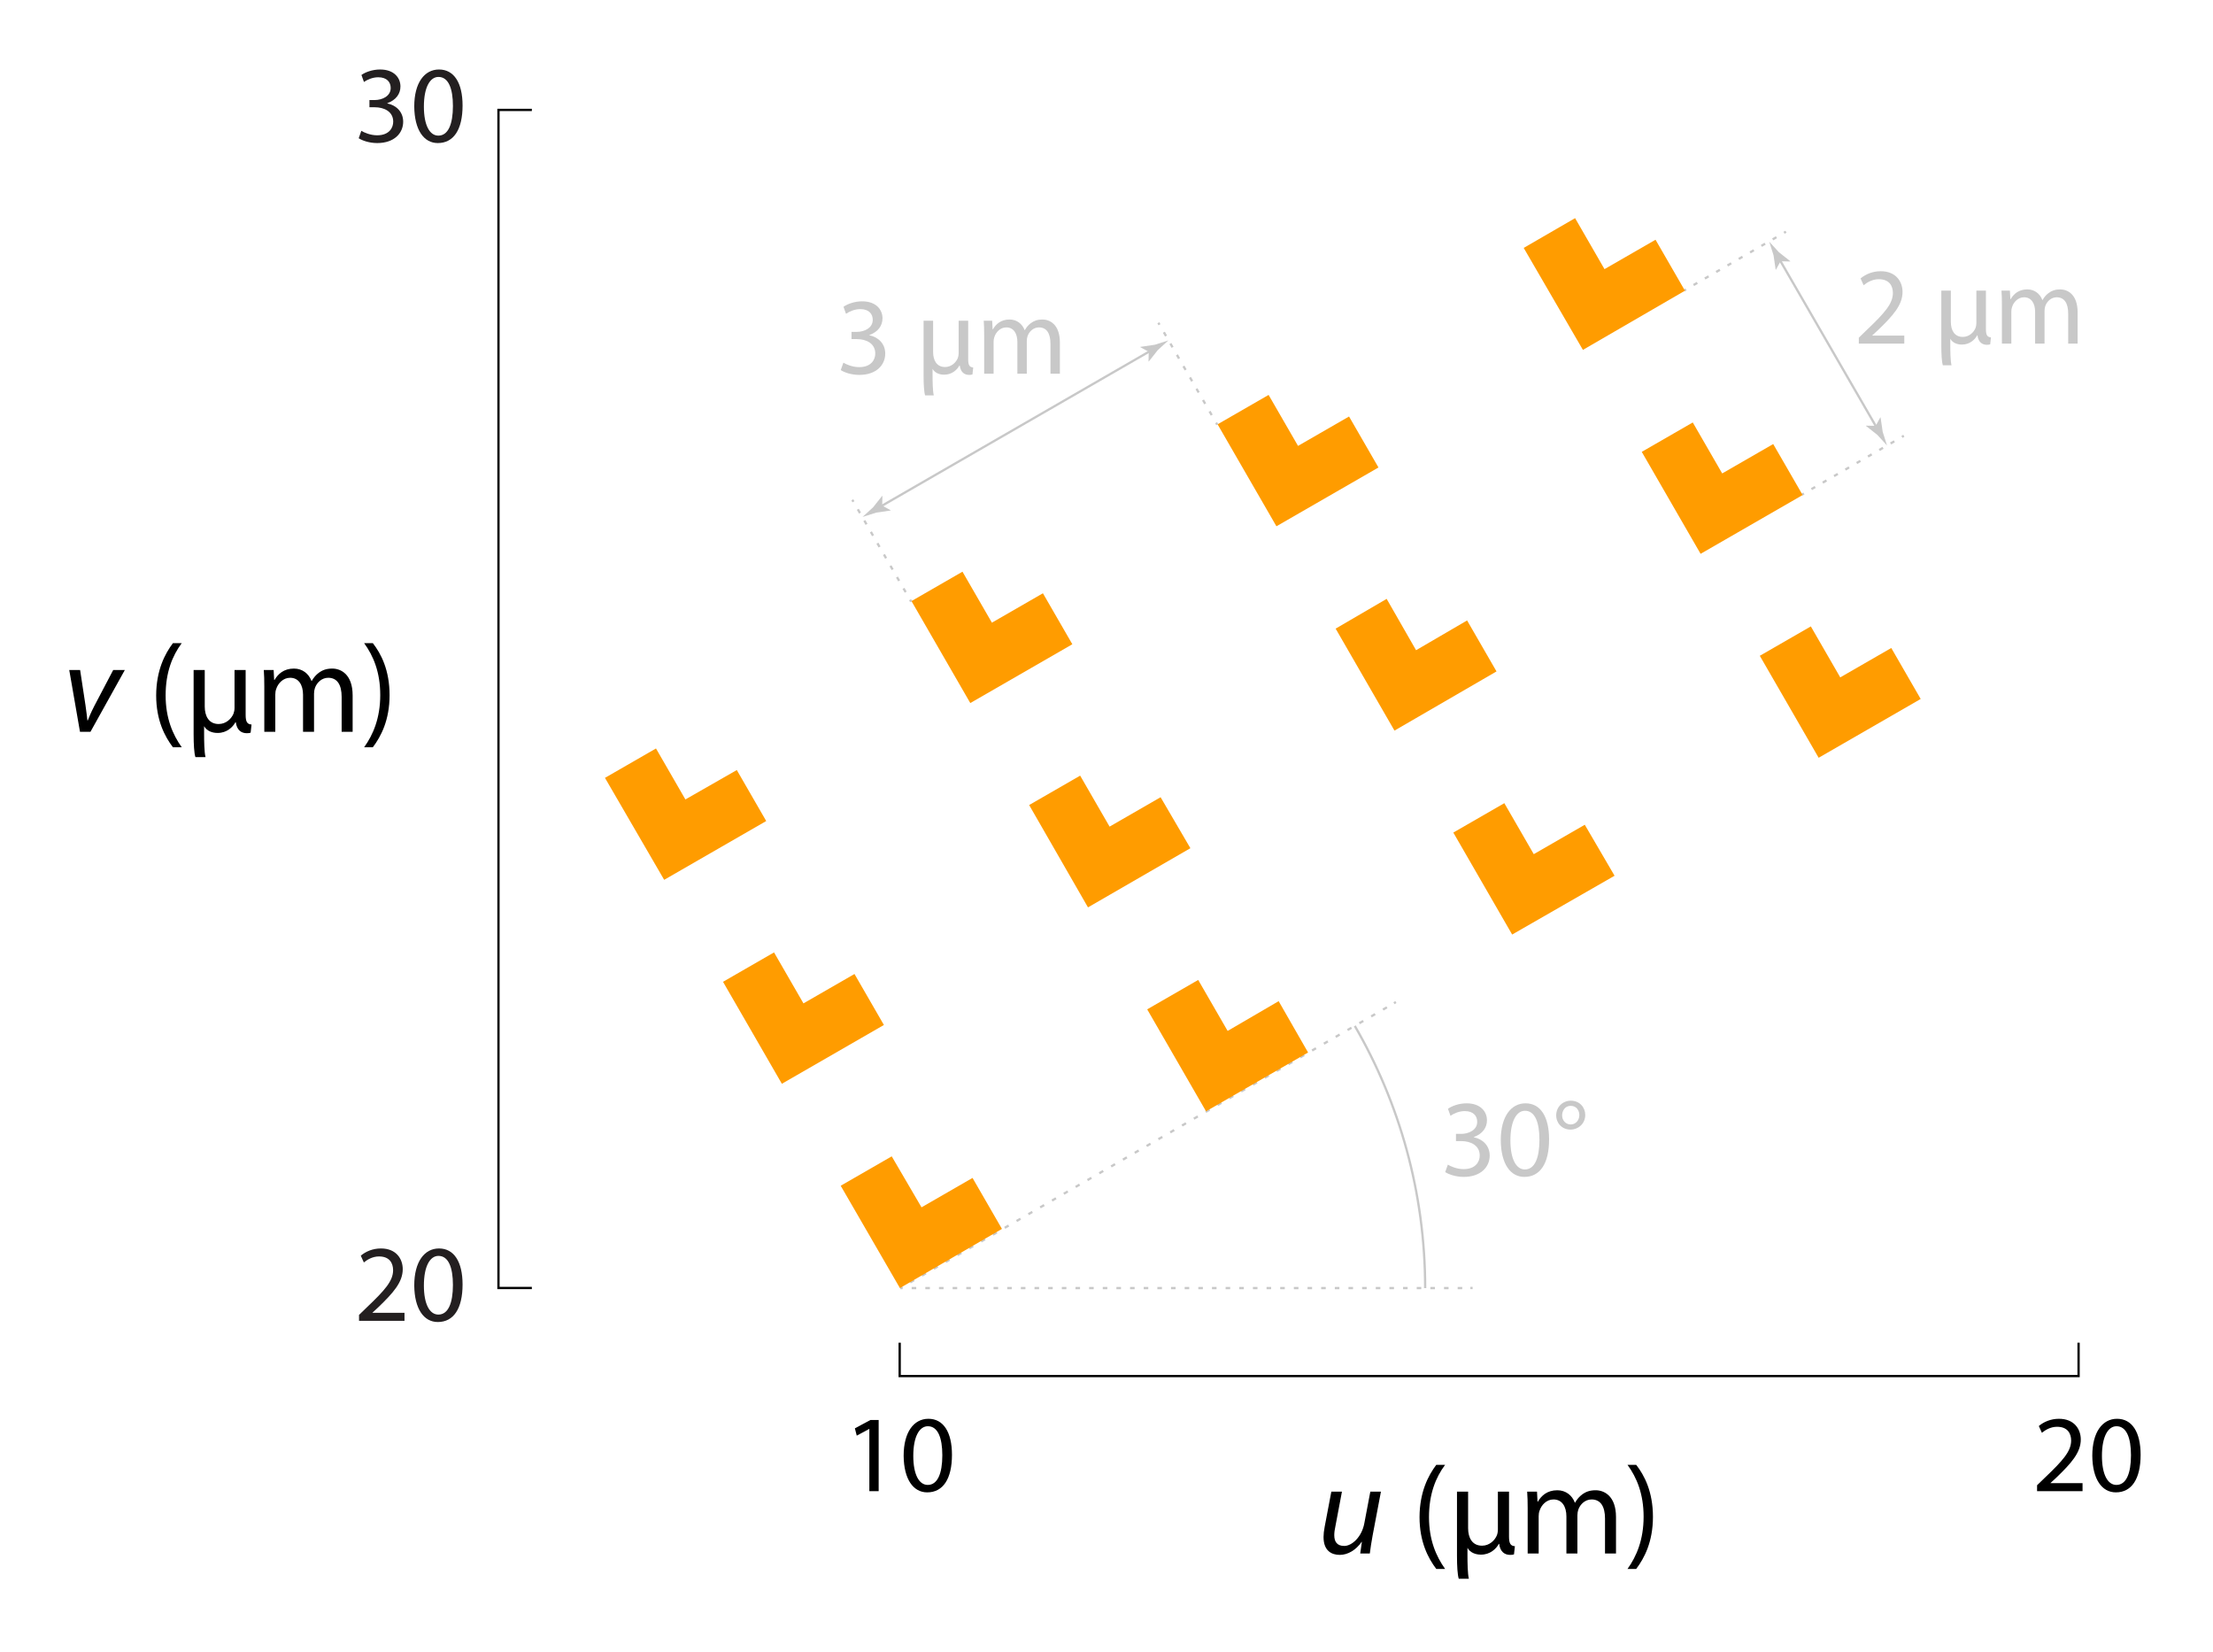 <?xml version="1.0" encoding="UTF-8" standalone="no"?>
<!DOCTYPE svg PUBLIC "-//W3C//DTD SVG 1.1//EN" "http://www.w3.org/Graphics/SVG/1.1/DTD/svg11.dtd">
<svg width="100%" height="100%" viewBox="0 0 485 362" version="1.1" xmlns="http://www.w3.org/2000/svg" xmlns:xlink="http://www.w3.org/1999/xlink" xml:space="preserve" xmlns:serif="http://www.serif.com/" style="fill-rule:evenodd;clip-rule:evenodd;stroke-miterlimit:10;">
    <g transform="matrix(1.023,0,0,1.037,0,0)">
        <rect id="Artboard1" x="0" y="0" width="473.667" height="348.667" style="fill:none;"/>
        <g id="Artboard11" serif:id="Artboard1">
            <g id="Layer-1" serif:id="Layer 1" transform="matrix(0.978,0,0,0.964,5.825,7.034)">
                <g transform="matrix(0.866,-0.5,-0.5,-0.866,191.348,275.147)">
                    <path d="M-0.033,0.125L0.466,0.125" style="fill:none;fill-rule:nonzero;stroke:rgb(200,200,200);stroke-width:0.5px;"/>
                </g>
                <g transform="matrix(0.866,-0.5,-0.5,-0.866,215.639,296.026)">
                    <path d="M-8.136,30.353L113.249,30.354" style="fill:none;fill-rule:nonzero;stroke:rgb(200,200,200);stroke-width:0.5px;stroke-dasharray:1,1.99;"/>
                </g>
                <g transform="matrix(0.866,-0.5,-0.5,-0.866,299.48,212.697)">
                    <path d="M-0.033,0.125L0.466,0.125" style="fill:none;fill-rule:nonzero;stroke:rgb(200,200,200);stroke-width:0.5px;"/>
                </g>
                <g transform="matrix(1,0,0,1,191.257,275.055)">
                    <path d="M0,0L0.5,0" style="fill:none;fill-rule:nonzero;stroke:rgb(200,200,200);stroke-width:0.5px;"/>
                </g>
                <g transform="matrix(1,-0,-0,-1,193.747,275.064)">
                    <path d="M-0,0.009L121.385,0.009" style="fill:none;fill-rule:nonzero;stroke:rgb(200,200,200);stroke-width:0.5px;stroke-dasharray:1,1.99;"/>
                </g>
                <g transform="matrix(1,0,0,1,316.127,275.037)">
                    <path d="M0,0L0.5,0" style="fill:none;fill-rule:nonzero;stroke:rgb(200,200,200);stroke-width:0.5px;"/>
                </g>
                <g>
                    <g transform="matrix(28,0,0,28,7.785,153.117)">
                        <path d="M0.051,-0.484L0.135,-0L0.217,-0L0.486,-0.484L0.395,-0.484L0.247,-0.202C0.219,-0.147 0.206,-0.115 0.196,-0.089L0.193,-0.089C0.191,-0.116 0.185,-0.153 0.178,-0.208L0.136,-0.484L0.051,-0.484Z" style="fill-rule:nonzero;"/>
                    </g>
                    <g transform="matrix(28,0,0,28,26.461,153.117)">
                        <path d="M0.195,-0.694C0.132,-0.61 0.065,-0.482 0.064,-0.285C0.064,-0.09 0.132,0.038 0.195,0.121L0.264,0.121C0.193,0.021 0.138,-0.107 0.138,-0.285C0.138,-0.466 0.191,-0.596 0.264,-0.694L0.195,-0.694Z" style="fill-rule:nonzero;"/>
                    </g>
                    <g transform="matrix(28,0,0,28,34.413,153.117)">
                        <path d="M0.403,-0.075C0.411,-0.013 0.446,0.011 0.489,0.011C0.503,0.011 0.509,0.01 0.519,0.007L0.526,-0.057C0.491,-0.059 0.48,-0.08 0.48,-0.133L0.48,-0.484L0.393,-0.484L0.393,-0.187C0.393,-0.171 0.39,-0.155 0.385,-0.142C0.369,-0.103 0.327,-0.061 0.269,-0.061C0.192,-0.061 0.16,-0.123 0.16,-0.198L0.16,-0.484L0.073,-0.484L0.073,0.02C0.073,0.097 0.077,0.168 0.087,0.198L0.166,0.198C0.156,0.158 0.155,0.069 0.155,0.016L0.155,-0.044C0.176,-0.007 0.217,0.009 0.261,0.009C0.333,0.009 0.38,-0.037 0.4,-0.075L0.403,-0.075Z" style="fill-rule:nonzero;"/>
                    </g>
                    <g transform="matrix(28,0,0,28,49.897,153.117)">
                        <path d="M0.073,-0L0.159,-0L0.159,-0.292C0.159,-0.307 0.161,-0.322 0.166,-0.335C0.18,-0.379 0.22,-0.423 0.275,-0.423C0.342,-0.423 0.376,-0.367 0.376,-0.29L0.376,-0L0.462,-0L0.462,-0.299C0.462,-0.315 0.465,-0.331 0.469,-0.343C0.484,-0.386 0.523,-0.423 0.573,-0.423C0.644,-0.423 0.678,-0.367 0.678,-0.274L0.678,-0L0.764,-0L0.764,-0.285C0.764,-0.453 0.669,-0.495 0.605,-0.495C0.559,-0.495 0.527,-0.483 0.498,-0.461C0.478,-0.446 0.459,-0.425 0.444,-0.398L0.442,-0.398C0.421,-0.455 0.371,-0.495 0.305,-0.495C0.225,-0.495 0.18,-0.452 0.153,-0.406L0.15,-0.406L0.146,-0.484L0.069,-0.484C0.072,-0.444 0.073,-0.403 0.073,-0.353L0.073,-0Z" style="fill-rule:nonzero;"/>
                    </g>
                    <g transform="matrix(28,0,0,28,73.249,153.117)">
                        <path d="M0.088,0.121C0.152,0.036 0.219,-0.091 0.219,-0.287C0.219,-0.484 0.152,-0.612 0.088,-0.694L0.02,-0.694C0.092,-0.595 0.146,-0.467 0.146,-0.288C0.146,-0.108 0.091,0.022 0.02,0.121L0.088,0.121Z" style="fill-rule:nonzero;"/>
                    </g>
                </g>
                <g transform="matrix(24,0,0,24,177.205,74.62)">
                    <path d="M0.042,-0.033C0.074,-0.012 0.138,0.011 0.211,0.011C0.367,0.011 0.448,-0.08 0.448,-0.184C0.448,-0.275 0.383,-0.335 0.303,-0.351L0.303,-0.353C0.383,-0.382 0.423,-0.439 0.423,-0.506C0.423,-0.585 0.365,-0.661 0.237,-0.661C0.167,-0.661 0.101,-0.636 0.067,-0.611L0.09,-0.547C0.118,-0.567 0.168,-0.59 0.22,-0.59C0.301,-0.59 0.334,-0.544 0.334,-0.492C0.334,-0.415 0.253,-0.382 0.189,-0.382L0.14,-0.382L0.14,-0.316L0.189,-0.316C0.274,-0.316 0.356,-0.277 0.357,-0.186C0.358,-0.132 0.323,-0.06 0.21,-0.06C0.149,-0.06 0.091,-0.085 0.066,-0.101L0.042,-0.033Z" style="fill:rgb(200,200,200);fill-rule:nonzero;"/>
                </g>
                <g transform="matrix(24,0,0,24,194.605,74.62)">
                    <path d="M0.403,-0.075C0.411,-0.013 0.446,0.011 0.489,0.011C0.503,0.011 0.509,0.01 0.519,0.007L0.526,-0.057C0.491,-0.059 0.48,-0.08 0.48,-0.133L0.48,-0.484L0.393,-0.484L0.393,-0.187C0.393,-0.171 0.39,-0.155 0.385,-0.142C0.369,-0.103 0.327,-0.061 0.269,-0.061C0.192,-0.061 0.16,-0.123 0.16,-0.198L0.16,-0.484L0.073,-0.484L0.073,0.02C0.073,0.097 0.077,0.168 0.087,0.198L0.166,0.198C0.156,0.158 0.155,0.069 0.155,0.016L0.155,-0.044C0.176,-0.007 0.217,0.009 0.261,0.009C0.333,0.009 0.38,-0.037 0.4,-0.075L0.403,-0.075Z" style="fill:rgb(200,200,200);fill-rule:nonzero;"/>
                </g>
                <g transform="matrix(24,0,0,24,207.877,74.62)">
                    <path d="M0.073,-0L0.159,-0L0.159,-0.292C0.159,-0.307 0.161,-0.322 0.166,-0.335C0.18,-0.379 0.22,-0.423 0.275,-0.423C0.342,-0.423 0.376,-0.367 0.376,-0.29L0.376,-0L0.462,-0L0.462,-0.299C0.462,-0.315 0.465,-0.331 0.469,-0.343C0.484,-0.386 0.523,-0.423 0.573,-0.423C0.644,-0.423 0.678,-0.367 0.678,-0.274L0.678,-0L0.764,-0L0.764,-0.285C0.764,-0.453 0.669,-0.495 0.605,-0.495C0.559,-0.495 0.527,-0.483 0.498,-0.461C0.478,-0.446 0.459,-0.425 0.444,-0.398L0.442,-0.398C0.421,-0.455 0.371,-0.495 0.305,-0.495C0.225,-0.495 0.18,-0.452 0.153,-0.406L0.15,-0.406L0.146,-0.484L0.069,-0.484C0.072,-0.444 0.073,-0.403 0.073,-0.353L0.073,-0Z" style="fill:rgb(200,200,200);fill-rule:nonzero;"/>
                </g>
                <g transform="matrix(24,0,0,24,309.613,250.42)">
                    <path d="M0.042,-0.033C0.074,-0.012 0.138,0.011 0.211,0.011C0.367,0.011 0.448,-0.08 0.448,-0.184C0.448,-0.275 0.383,-0.335 0.303,-0.351L0.303,-0.353C0.383,-0.382 0.423,-0.439 0.423,-0.506C0.423,-0.585 0.365,-0.661 0.237,-0.661C0.167,-0.661 0.101,-0.636 0.067,-0.611L0.09,-0.547C0.118,-0.567 0.168,-0.59 0.22,-0.59C0.301,-0.59 0.334,-0.544 0.334,-0.492C0.334,-0.415 0.253,-0.382 0.189,-0.382L0.14,-0.382L0.14,-0.316L0.189,-0.316C0.274,-0.316 0.356,-0.277 0.357,-0.186C0.358,-0.132 0.323,-0.06 0.21,-0.06C0.149,-0.06 0.091,-0.085 0.066,-0.101L0.042,-0.033Z" style="fill:rgb(200,200,200);fill-rule:nonzero;"/>
                </g>
                <g transform="matrix(24,0,0,24,321.925,250.42)">
                    <path d="M0.262,-0.661C0.13,-0.661 0.036,-0.541 0.036,-0.323C0.038,-0.108 0.124,0.011 0.251,0.011C0.395,0.011 0.477,-0.111 0.477,-0.332C0.477,-0.539 0.399,-0.661 0.262,-0.661ZM0.257,-0.593C0.348,-0.593 0.389,-0.488 0.389,-0.328C0.389,-0.162 0.346,-0.057 0.256,-0.057C0.176,-0.057 0.124,-0.153 0.124,-0.322C0.124,-0.499 0.18,-0.593 0.257,-0.593Z" style="fill:rgb(200,200,200);fill-rule:nonzero;"/>
                </g>
                <g transform="matrix(24,0,0,24,334.237,250.42)">
                    <path d="M0.162,-0.685C0.088,-0.685 0.028,-0.627 0.029,-0.55C0.029,-0.48 0.082,-0.421 0.16,-0.421C0.229,-0.421 0.294,-0.474 0.294,-0.555C0.294,-0.623 0.244,-0.685 0.162,-0.685ZM0.161,-0.638C0.218,-0.638 0.24,-0.591 0.24,-0.554C0.24,-0.505 0.206,-0.468 0.161,-0.468C0.117,-0.468 0.083,-0.504 0.083,-0.55C0.083,-0.593 0.109,-0.638 0.161,-0.638Z" style="fill:rgb(200,200,200);fill-rule:nonzero;"/>
                </g>
                <g transform="matrix(24,0,0,24,400.141,68.02)">
                    <path d="M0.46,-0L0.46,-0.073L0.168,-0.073L0.168,-0.075L0.22,-0.123C0.357,-0.255 0.444,-0.352 0.444,-0.472C0.444,-0.565 0.385,-0.661 0.245,-0.661C0.17,-0.661 0.106,-0.633 0.061,-0.595L0.089,-0.533C0.119,-0.558 0.168,-0.588 0.227,-0.588C0.324,-0.588 0.356,-0.527 0.356,-0.461C0.355,-0.363 0.28,-0.279 0.114,-0.121L0.045,-0.054L0.045,-0L0.46,-0Z" style="fill:rgb(200,200,200);fill-rule:nonzero;"/>
                </g>
                <g transform="matrix(24,0,0,24,417.541,68.02)">
                    <path d="M0.403,-0.075C0.411,-0.013 0.446,0.011 0.489,0.011C0.503,0.011 0.509,0.01 0.519,0.007L0.526,-0.057C0.491,-0.059 0.48,-0.08 0.48,-0.133L0.48,-0.484L0.393,-0.484L0.393,-0.187C0.393,-0.171 0.39,-0.155 0.385,-0.142C0.369,-0.103 0.327,-0.061 0.269,-0.061C0.192,-0.061 0.16,-0.123 0.16,-0.198L0.16,-0.484L0.073,-0.484L0.073,0.02C0.073,0.097 0.077,0.168 0.087,0.198L0.166,0.198C0.156,0.158 0.155,0.069 0.155,0.016L0.155,-0.044C0.176,-0.007 0.217,0.009 0.261,0.009C0.333,0.009 0.38,-0.037 0.4,-0.075L0.403,-0.075Z" style="fill:rgb(200,200,200);fill-rule:nonzero;"/>
                </g>
                <g transform="matrix(24,0,0,24,430.813,68.02)">
                    <path d="M0.073,-0L0.159,-0L0.159,-0.292C0.159,-0.307 0.161,-0.322 0.166,-0.335C0.18,-0.379 0.22,-0.423 0.275,-0.423C0.342,-0.423 0.376,-0.367 0.376,-0.29L0.376,-0L0.462,-0L0.462,-0.299C0.462,-0.315 0.465,-0.331 0.469,-0.343C0.484,-0.386 0.523,-0.423 0.573,-0.423C0.644,-0.423 0.678,-0.367 0.678,-0.274L0.678,-0L0.764,-0L0.764,-0.285C0.764,-0.453 0.669,-0.495 0.605,-0.495C0.559,-0.495 0.527,-0.483 0.498,-0.461C0.478,-0.446 0.459,-0.425 0.444,-0.398L0.442,-0.398C0.421,-0.455 0.371,-0.495 0.305,-0.495C0.225,-0.495 0.18,-0.452 0.153,-0.406L0.15,-0.406L0.146,-0.484L0.069,-0.484C0.072,-0.444 0.073,-0.403 0.073,-0.353L0.073,-0Z" style="fill:rgb(200,200,200);fill-rule:nonzero;"/>
                </g>
                <g transform="matrix(24,0,0,24,71.61,282.232)">
                    <path d="M0.46,-0L0.46,-0.073L0.168,-0.073L0.168,-0.075L0.22,-0.123C0.357,-0.255 0.444,-0.352 0.444,-0.472C0.444,-0.565 0.385,-0.661 0.245,-0.661C0.17,-0.661 0.106,-0.633 0.061,-0.595L0.089,-0.533C0.119,-0.558 0.168,-0.588 0.227,-0.588C0.324,-0.588 0.356,-0.527 0.356,-0.461C0.355,-0.363 0.28,-0.279 0.114,-0.121L0.045,-0.054L0.045,-0L0.46,-0Z" style="fill:rgb(35,31,32);fill-rule:nonzero;"/>
                </g>
                <g transform="matrix(24,0,0,24,83.922,282.232)">
                    <path d="M0.262,-0.661C0.13,-0.661 0.036,-0.541 0.036,-0.323C0.038,-0.108 0.124,0.011 0.251,0.011C0.395,0.011 0.477,-0.111 0.477,-0.332C0.477,-0.539 0.399,-0.661 0.262,-0.661ZM0.257,-0.593C0.348,-0.593 0.389,-0.488 0.389,-0.328C0.389,-0.162 0.346,-0.057 0.256,-0.057C0.176,-0.057 0.124,-0.153 0.124,-0.322C0.124,-0.499 0.18,-0.593 0.257,-0.593Z" style="fill:rgb(35,31,32);fill-rule:nonzero;"/>
                </g>
                <g transform="matrix(24,0,0,24,71.61,23.8)">
                    <path d="M0.042,-0.033C0.074,-0.012 0.138,0.011 0.211,0.011C0.367,0.011 0.448,-0.08 0.448,-0.184C0.448,-0.275 0.383,-0.335 0.303,-0.351L0.303,-0.353C0.383,-0.382 0.423,-0.439 0.423,-0.506C0.423,-0.585 0.365,-0.661 0.237,-0.661C0.167,-0.661 0.101,-0.636 0.067,-0.611L0.09,-0.547C0.118,-0.567 0.168,-0.59 0.22,-0.59C0.301,-0.59 0.334,-0.544 0.334,-0.492C0.334,-0.415 0.253,-0.382 0.189,-0.382L0.14,-0.382L0.14,-0.316L0.189,-0.316C0.274,-0.316 0.356,-0.277 0.357,-0.186C0.358,-0.132 0.323,-0.06 0.21,-0.06C0.149,-0.06 0.091,-0.085 0.066,-0.101L0.042,-0.033Z" style="fill:rgb(35,31,32);fill-rule:nonzero;"/>
                </g>
                <g transform="matrix(24,0,0,24,83.922,23.8)">
                    <path d="M0.262,-0.661C0.13,-0.661 0.036,-0.541 0.036,-0.323C0.038,-0.108 0.124,0.011 0.251,0.011C0.395,0.011 0.477,-0.111 0.477,-0.332C0.477,-0.539 0.399,-0.661 0.262,-0.661ZM0.257,-0.593C0.348,-0.593 0.389,-0.488 0.389,-0.328C0.389,-0.162 0.346,-0.057 0.256,-0.057C0.176,-0.057 0.124,-0.153 0.124,-0.322C0.124,-0.499 0.18,-0.593 0.257,-0.593Z" style="fill:rgb(35,31,32);fill-rule:nonzero;"/>
                </g>
                <g transform="matrix(24,0,0,24,439.188,319.571)">
                    <path d="M0.46,-0L0.46,-0.073L0.168,-0.073L0.168,-0.075L0.22,-0.123C0.357,-0.255 0.444,-0.352 0.444,-0.472C0.444,-0.565 0.385,-0.661 0.245,-0.661C0.17,-0.661 0.106,-0.633 0.061,-0.595L0.089,-0.533C0.119,-0.558 0.168,-0.588 0.227,-0.588C0.324,-0.588 0.356,-0.527 0.356,-0.461C0.355,-0.363 0.28,-0.279 0.114,-0.121L0.045,-0.054L0.045,-0L0.46,-0Z" style="fill-rule:nonzero;"/>
                </g>
                <g transform="matrix(24,0,0,24,451.5,319.571)">
                    <path d="M0.262,-0.661C0.13,-0.661 0.036,-0.541 0.036,-0.323C0.038,-0.108 0.124,0.011 0.251,0.011C0.395,0.011 0.477,-0.111 0.477,-0.332C0.477,-0.539 0.399,-0.661 0.262,-0.661ZM0.257,-0.593C0.348,-0.593 0.389,-0.488 0.389,-0.328C0.389,-0.162 0.346,-0.057 0.256,-0.057C0.176,-0.057 0.124,-0.153 0.124,-0.322C0.124,-0.499 0.18,-0.593 0.257,-0.593Z" style="fill-rule:nonzero;"/>
                </g>
                <g transform="matrix(24,0,0,24,178.812,319.571)">
                    <path d="M0.236,-0L0.321,-0L0.321,-0.65L0.246,-0.65L0.104,-0.574L0.121,-0.507L0.234,-0.568L0.236,-0.568L0.236,-0Z" style="fill-rule:nonzero;"/>
                </g>
                <g transform="matrix(24,0,0,24,191.125,319.571)">
                    <path d="M0.262,-0.661C0.13,-0.661 0.036,-0.541 0.036,-0.323C0.038,-0.108 0.124,0.011 0.251,0.011C0.395,0.011 0.477,-0.111 0.477,-0.332C0.477,-0.539 0.399,-0.661 0.262,-0.661ZM0.257,-0.593C0.348,-0.593 0.389,-0.488 0.389,-0.328C0.389,-0.162 0.346,-0.057 0.256,-0.057C0.176,-0.057 0.124,-0.153 0.124,-0.322C0.124,-0.499 0.18,-0.593 0.257,-0.593Z" style="fill-rule:nonzero;"/>
                </g>
                <g>
                    <g transform="matrix(28,0,0,28,282.539,333.232)">
                        <path d="M0.417,-0.484L0.37,-0.236C0.35,-0.129 0.273,-0.059 0.213,-0.059C0.156,-0.059 0.135,-0.093 0.135,-0.143C0.135,-0.164 0.138,-0.187 0.144,-0.214L0.195,-0.484L0.112,-0.484L0.06,-0.21C0.054,-0.178 0.051,-0.152 0.051,-0.129C0.051,-0.019 0.116,0.011 0.178,0.011C0.242,0.011 0.306,-0.028 0.349,-0.091L0.351,-0.091L0.338,-0L0.413,-0C0.418,-0.04 0.425,-0.087 0.435,-0.141L0.5,-0.484L0.417,-0.484Z" style="fill-rule:nonzero;"/>
                    </g>
                    <g transform="matrix(28,0,0,28,303.203,333.232)">
                        <path d="M0.195,-0.694C0.132,-0.61 0.065,-0.482 0.064,-0.285C0.064,-0.09 0.132,0.038 0.195,0.121L0.264,0.121C0.193,0.021 0.138,-0.107 0.138,-0.285C0.138,-0.466 0.191,-0.596 0.264,-0.694L0.195,-0.694Z" style="fill-rule:nonzero;"/>
                    </g>
                    <g transform="matrix(28,0,0,28,311.155,333.232)">
                        <path d="M0.403,-0.075C0.411,-0.013 0.446,0.011 0.489,0.011C0.503,0.011 0.509,0.01 0.519,0.007L0.526,-0.057C0.491,-0.059 0.48,-0.08 0.48,-0.133L0.48,-0.484L0.393,-0.484L0.393,-0.187C0.393,-0.171 0.39,-0.155 0.385,-0.142C0.369,-0.103 0.327,-0.061 0.269,-0.061C0.192,-0.061 0.16,-0.123 0.16,-0.198L0.16,-0.484L0.073,-0.484L0.073,0.02C0.073,0.097 0.077,0.168 0.087,0.198L0.166,0.198C0.156,0.158 0.155,0.069 0.155,0.016L0.155,-0.044C0.176,-0.007 0.217,0.009 0.261,0.009C0.333,0.009 0.38,-0.037 0.4,-0.075L0.403,-0.075Z" style="fill-rule:nonzero;"/>
                    </g>
                    <g transform="matrix(28,0,0,28,326.639,333.232)">
                        <path d="M0.073,-0L0.159,-0L0.159,-0.292C0.159,-0.307 0.161,-0.322 0.166,-0.335C0.18,-0.379 0.22,-0.423 0.275,-0.423C0.342,-0.423 0.376,-0.367 0.376,-0.29L0.376,-0L0.462,-0L0.462,-0.299C0.462,-0.315 0.465,-0.331 0.469,-0.343C0.484,-0.386 0.523,-0.423 0.573,-0.423C0.644,-0.423 0.678,-0.367 0.678,-0.274L0.678,-0L0.764,-0L0.764,-0.285C0.764,-0.453 0.669,-0.495 0.605,-0.495C0.559,-0.495 0.527,-0.483 0.498,-0.461C0.478,-0.446 0.459,-0.425 0.444,-0.398L0.442,-0.398C0.421,-0.455 0.371,-0.495 0.305,-0.495C0.225,-0.495 0.18,-0.452 0.153,-0.406L0.15,-0.406L0.146,-0.484L0.069,-0.484C0.072,-0.444 0.073,-0.403 0.073,-0.353L0.073,-0Z" style="fill-rule:nonzero;"/>
                    </g>
                    <g transform="matrix(28,0,0,28,349.991,333.232)">
                        <path d="M0.088,0.121C0.152,0.036 0.219,-0.091 0.219,-0.287C0.219,-0.484 0.152,-0.612 0.088,-0.694L0.02,-0.694C0.092,-0.595 0.146,-0.467 0.146,-0.288C0.146,-0.108 0.091,0.022 0.02,0.121L0.088,0.121Z" style="fill-rule:nonzero;"/>
                    </g>
                </g>
                <g transform="matrix(1,0,0,1,110.546,275.037)">
                    <path d="M0,-258.239L-7.312,-258.239L-7.312,0L0,0" style="fill:none;fill-rule:nonzero;stroke:black;stroke-width:0.5px;"/>
                </g>
                <g transform="matrix(1,0,0,1,191.121,294.338)">
                    <path d="M0,-7.311L0,0.001L258.238,0.001L258.238,-7.312" style="fill:none;fill-rule:nonzero;stroke:black;stroke-width:0.5px;"/>
                </g>
                <g transform="matrix(0.5,0.866,0.866,-0.5,180.996,102.261)">
                    <path d="M-0.125,-0.217L0.375,-0.217" style="fill:none;fill-rule:nonzero;stroke:rgb(200,200,200);stroke-width:0.5px;"/>
                </g>
                <g transform="matrix(0.5,0.866,0.866,-0.5,192.914,104.343)">
                    <path d="M-5.482,-9.496L16.451,-9.496" style="fill:none;fill-rule:nonzero;stroke:rgb(200,200,200);stroke-width:0.5px;stroke-dasharray:0.95,1.91;"/>
                </g>
                <g transform="matrix(0.5,0.866,0.866,-0.5,193.645,124.164)">
                    <path d="M-0.125,-0.217L0.375,-0.217" style="fill:none;fill-rule:nonzero;stroke:rgb(200,200,200);stroke-width:0.5px;"/>
                </g>
                <g transform="matrix(0.5,0.866,0.866,-0.5,248.035,63.453)">
                    <path d="M-0.125,-0.217L0.375,-0.217" style="fill:none;fill-rule:nonzero;stroke:rgb(200,200,200);stroke-width:0.5px;"/>
                </g>
                <g transform="matrix(0.5,0.866,0.866,-0.5,259.954,65.534)">
                    <path d="M-5.482,-9.496L16.451,-9.496" style="fill:none;fill-rule:nonzero;stroke:rgb(200,200,200);stroke-width:0.5px;stroke-dasharray:0.95,1.91;"/>
                </g>
                <g transform="matrix(0.5,0.866,0.866,-0.5,260.685,85.355)">
                    <path d="M-0.125,-0.217L0.375,-0.217" style="fill:none;fill-rule:nonzero;stroke:rgb(200,200,200);stroke-width:0.5px;"/>
                </g>
                <g transform="matrix(0.5,0.866,0.866,-0.5,405.356,49.195)">
                    <path d="M-10.861,-18.815L32.593,-18.815" style="fill:none;fill-rule:nonzero;stroke:rgb(200,200,200);stroke-width:0.5px;"/>
                </g>
                <g transform="matrix(1,0,0,1,384.08,47.524)">
                    <path d="M0,2.452L2.107,2.5L2.112,2.426L-0.367,0.466C-1.074,-0.308 -1.78,-1.082 -2.487,-1.855C-2.171,-0.856 -1.854,0.142 -1.537,1.141L-1.078,4.269L-1.021,4.307L0,2.452Z" style="fill:rgb(200,200,200);fill-rule:nonzero;"/>
                </g>
                <g transform="matrix(1,0,0,1,404.915,88.508)">
                    <path d="M0,-2.457L1.012,-4.307L1.078,-4.274L1.536,-1.146C1.854,-0.147 2.17,0.851 2.487,1.85C1.78,1.077 1.074,0.303 0.366,-0.471L-2.112,-2.431L-2.117,-2.499L0,-2.457Z" style="fill:rgb(200,200,200);fill-rule:nonzero;"/>
                </g>
                <g transform="matrix(0.866,-0.5,-0.5,-0.866,388.848,101.22)">
                    <path d="M-0.033,0.125L0.466,0.125" style="fill:none;fill-rule:nonzero;stroke:rgb(200,200,200);stroke-width:0.5px;"/>
                </g>
                <g transform="matrix(0.866,-0.5,-0.5,-0.866,394.857,103.939)">
                    <path d="M-1.47,5.485L20.462,5.485" style="fill:none;fill-rule:nonzero;stroke:rgb(200,200,200);stroke-width:0.5px;stroke-dasharray:0.95,1.91;"/>
                </g>
                <g transform="matrix(0.866,-0.5,-0.5,-0.866,410.751,88.57)">
                    <path d="M-0.033,0.125L0.466,0.125" style="fill:none;fill-rule:nonzero;stroke:rgb(200,200,200);stroke-width:0.5px;"/>
                </g>
                <g transform="matrix(0.866,-0.5,-0.5,-0.866,363.024,56.479)">
                    <path d="M-0.033,0.125L0.466,0.125" style="fill:none;fill-rule:nonzero;stroke:rgb(200,200,200);stroke-width:0.5px;"/>
                </g>
                <g transform="matrix(0.866,-0.5,-0.5,-0.866,369.033,59.198)">
                    <path d="M-1.47,5.485L20.462,5.485" style="fill:none;fill-rule:nonzero;stroke:rgb(200,200,200);stroke-width:0.5px;stroke-dasharray:0.95,1.91;"/>
                </g>
                <g transform="matrix(0.866,-0.5,-0.5,-0.866,384.927,43.829)">
                    <path d="M-0.033,0.125L0.466,0.125" style="fill:none;fill-rule:nonzero;stroke:rgb(200,200,200);stroke-width:0.5px;"/>
                </g>
                <g transform="matrix(0.866,-0.5,-0.5,-0.866,199.188,116.652)">
                    <path d="M-4.64,17.31L64.579,17.31" style="fill:none;fill-rule:nonzero;stroke:rgb(200,200,200);stroke-width:0.5px;"/>
                </g>
                <g transform="matrix(1,0,0,1,187.29,103.909)">
                    <path d="M0,-0.374L0.048,-2.482L-0.026,-2.487L-1.986,-0.007C-2.76,0.7 -3.534,1.407 -4.307,2.113C-3.308,1.797 -2.31,1.48 -1.311,1.163L1.817,0.704L1.855,0.647L0,-0.374Z" style="fill:rgb(200,200,200);fill-rule:nonzero;"/>
                </g>
                <g transform="matrix(1,0,0,1,245.675,69.444)">
                    <path d="M0,0.37L-1.85,-0.642L-1.817,-0.708L1.311,-1.167C2.309,-1.484 3.308,-1.8 4.307,-2.117C3.533,-1.41 2.76,-0.704 1.986,0.003L0.025,2.483L-0.043,2.487L0,0.37Z" style="fill:rgb(200,200,200);fill-rule:nonzero;"/>
                </g>
                <g transform="matrix(-0.259,-0.966,-0.966,0.259,324.294,231.454)">
                    <path d="M-37.446,28.741C-17.217,23.327 3.197,23.662 22.061,28.742" style="fill:none;fill-rule:nonzero;stroke:rgb(200,200,200);stroke-width:0.5px;"/>
                </g>
                <g transform="matrix(1,0,0,1,191.171,246.177)">
                    <path d="M0,28.878L22.353,15.907L15.907,4.732L4.732,11.176L-1.794,0L-12.971,6.445L0,28.878Z" style="fill:rgb(255,156,0);"/>
                </g>
                <g transform="matrix(1,0,0,1,165.312,201.474)">
                    <path d="M0,28.796L22.353,15.907L15.907,4.731L4.732,11.175L-1.713,0L-12.889,6.444L0,28.796Z" style="fill:rgb(255,156,0);"/>
                </g>
                <g transform="matrix(1,0,0,1,139.533,156.769)">
                    <path d="M0,28.796L22.353,15.907L15.908,4.731L4.649,11.176L-1.793,0L-12.971,6.444L0,28.796Z" style="fill:rgb(255,156,0);"/>
                </g>
                <g transform="matrix(1,0,0,1,258.227,207.51)">
                    <path d="M0,28.796L22.354,15.907L15.907,4.65L4.732,11.176L-1.714,0L-12.889,6.444L0,28.796Z" style="fill:rgb(255,156,0);"/>
                </g>
                <g transform="matrix(1,0,0,1,232.369,162.725)">
                    <path d="M0,28.878L22.432,15.907L15.906,4.732L4.73,11.176L-1.714,0L-12.889,6.444L0,28.878Z" style="fill:rgb(255,156,0);"/>
                </g>
                <g transform="matrix(1,0,0,1,206.589,118.019)">
                    <path d="M0,28.797L22.354,15.908L15.908,4.732L4.732,11.177L-1.713,0L-12.888,6.445L0,28.797Z" style="fill:rgb(255,156,0);"/>
                </g>
                <g transform="matrix(1,0,0,1,325.284,168.761)">
                    <path d="M0,28.797L22.433,15.908L15.908,4.731L4.732,11.177L-1.714,0L-12.889,6.444L0,28.797Z" style="fill:rgb(255,156,0);"/>
                </g>
                <g transform="matrix(1,0,0,1,299.506,123.976)">
                    <path d="M0,28.878L22.352,15.907L15.906,4.731L4.731,11.257L-1.714,0L-12.89,6.525L0,28.878Z" style="fill:rgb(255,156,0);"/>
                </g>
                <g transform="matrix(1,0,0,1,273.647,79.271)">
                    <path d="M0,28.796L22.352,15.907L15.907,4.731L4.731,11.175L-1.714,0L-12.89,6.444L0,28.796Z" style="fill:rgb(255,156,0);"/>
                </g>
                <g transform="matrix(1,0,0,1,392.422,130.012)">
                    <path d="M0,28.797L22.352,15.907L15.908,4.732L4.73,11.176L-1.713,0L-12.889,6.444L0,28.797Z" style="fill:rgb(255,156,0);"/>
                </g>
                <g transform="matrix(1,0,0,1,366.561,85.308)">
                    <path d="M0,28.797L22.353,15.908L15.906,4.732L4.732,11.175L-1.713,0L-12.889,6.444L0,28.797Z" style="fill:rgb(255,156,0);"/>
                </g>
                <g transform="matrix(1,0,0,1,340.784,40.522)">
                    <path d="M0,28.878L22.352,15.907L15.907,4.732L4.729,11.176L-1.714,0L-12.971,6.525L0,28.878Z" style="fill:rgb(255,156,0);"/>
                </g>
            </g>
        </g>
    </g>
</svg>
